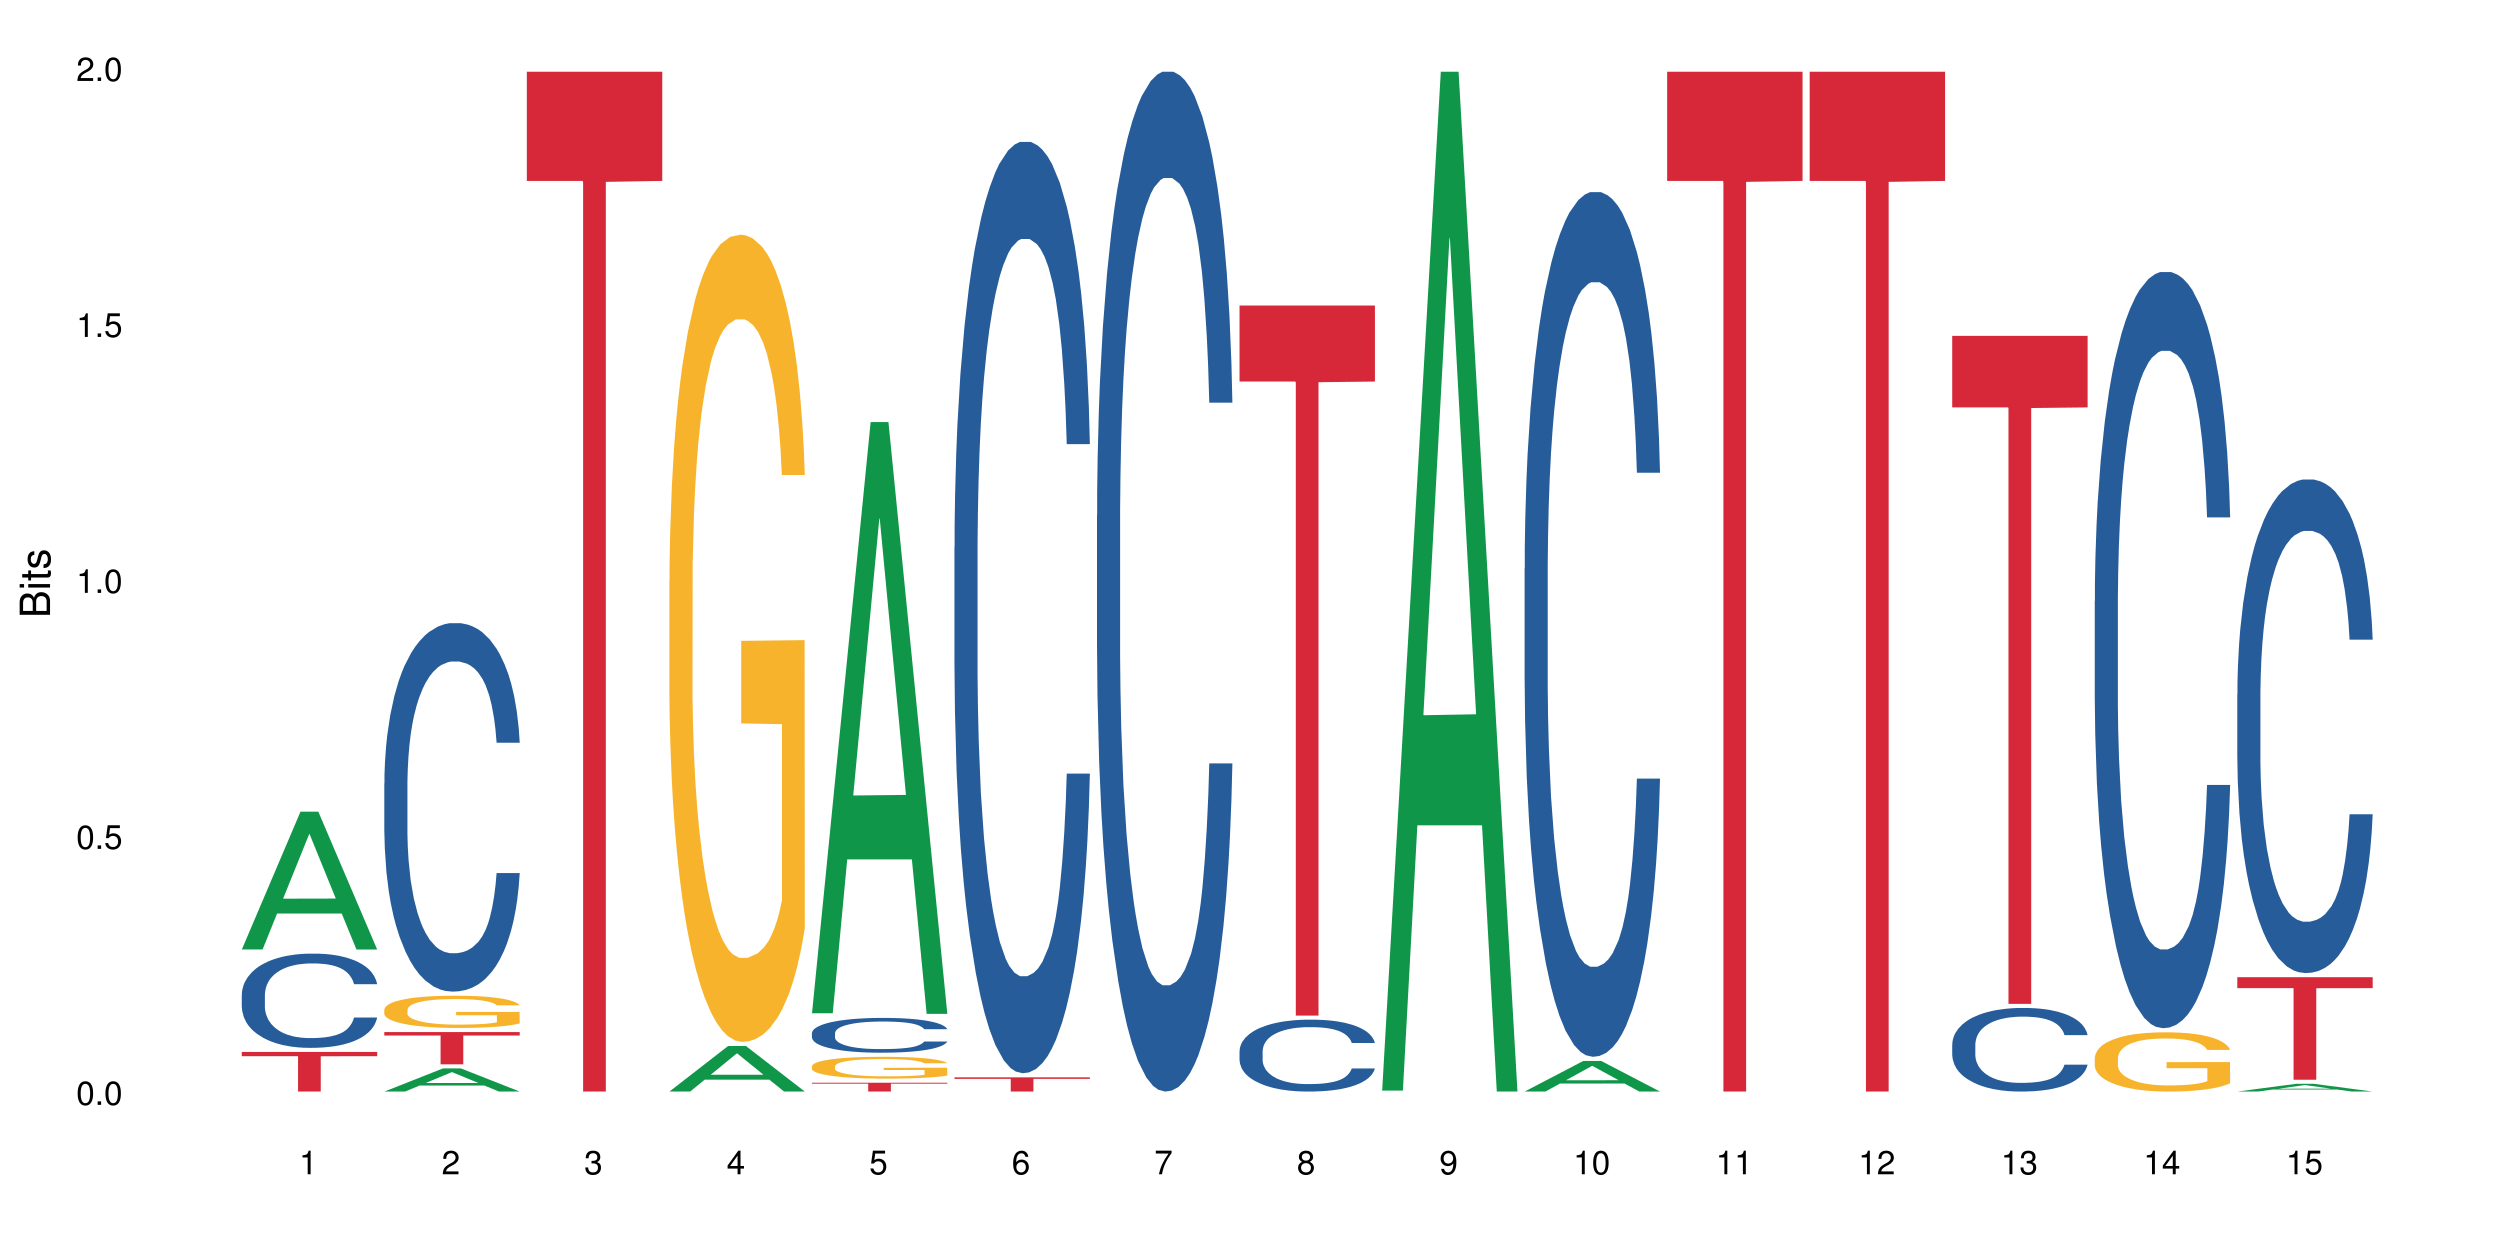 <?xml version="1.0" encoding="UTF-8"?>
<svg xmlns="http://www.w3.org/2000/svg" xmlns:xlink="http://www.w3.org/1999/xlink" width="720pt" height="360pt" viewBox="0 0 720 360" version="1.1">
<defs>
<g>
<symbol overflow="visible" id="glyph0-0">
<path style="stroke:none;" d=""/>
</symbol>
<symbol overflow="visible" id="glyph0-1">
<path style="stroke:none;" d="M 2.641 -6.797 C 2 -6.797 1.422 -6.531 1.078 -6.047 C 0.641 -5.453 0.406 -4.547 0.406 -3.297 C 0.406 -1 1.188 0.219 2.641 0.219 C 4.078 0.219 4.859 -1 4.859 -3.234 C 4.859 -4.562 4.656 -5.438 4.203 -6.047 C 3.844 -6.531 3.281 -6.797 2.641 -6.797 Z M 2.641 -6.047 C 3.547 -6.047 4 -5.125 4 -3.312 C 4 -1.375 3.562 -0.484 2.625 -0.484 C 1.734 -0.484 1.281 -1.422 1.281 -3.281 C 1.281 -5.141 1.734 -6.047 2.641 -6.047 Z M 2.641 -6.047 "/>
</symbol>
<symbol overflow="visible" id="glyph0-2">
<path style="stroke:none;" d="M 1.828 -1 L 0.828 -1 L 0.828 0 L 1.828 0 Z M 1.828 -1 "/>
</symbol>
<symbol overflow="visible" id="glyph0-3">
<path style="stroke:none;" d="M 4.562 -6.797 L 1.062 -6.797 L 0.547 -3.094 L 1.328 -3.094 C 1.719 -3.562 2.047 -3.734 2.578 -3.734 C 3.484 -3.734 4.062 -3.109 4.062 -2.094 C 4.062 -1.125 3.484 -0.531 2.578 -0.531 C 1.828 -0.531 1.375 -0.906 1.188 -1.672 L 0.328 -1.672 C 0.453 -1.109 0.547 -0.844 0.75 -0.594 C 1.125 -0.078 1.828 0.219 2.594 0.219 C 3.969 0.219 4.922 -0.781 4.922 -2.219 C 4.922 -3.562 4.031 -4.484 2.719 -4.484 C 2.25 -4.484 1.859 -4.359 1.469 -4.062 L 1.734 -5.969 L 4.562 -5.969 Z M 4.562 -6.797 "/>
</symbol>
<symbol overflow="visible" id="glyph0-4">
<path style="stroke:none;" d="M 2.484 -4.844 L 2.484 0 L 3.328 0 L 3.328 -6.797 L 2.766 -6.797 C 2.469 -5.75 2.281 -5.609 0.984 -5.453 L 0.984 -4.844 Z M 2.484 -4.844 "/>
</symbol>
<symbol overflow="visible" id="glyph0-5">
<path style="stroke:none;" d="M 4.859 -0.828 L 1.281 -0.828 C 1.359 -1.391 1.672 -1.75 2.5 -2.234 L 3.469 -2.75 C 4.406 -3.266 4.906 -3.969 4.906 -4.812 C 4.906 -5.375 4.672 -5.906 4.266 -6.266 C 3.859 -6.625 3.375 -6.797 2.719 -6.797 C 1.859 -6.797 1.219 -6.5 0.844 -5.922 C 0.609 -5.562 0.5 -5.125 0.484 -4.438 L 1.328 -4.438 C 1.359 -4.906 1.406 -5.188 1.531 -5.406 C 1.75 -5.812 2.188 -6.062 2.703 -6.062 C 3.469 -6.062 4.031 -5.516 4.031 -4.781 C 4.031 -4.25 3.719 -3.797 3.125 -3.438 L 2.234 -2.938 C 0.812 -2.141 0.406 -1.5 0.328 0 L 4.859 0 Z M 4.859 -0.828 "/>
</symbol>
<symbol overflow="visible" id="glyph0-6">
<path style="stroke:none;" d="M 2.125 -3.125 L 2.578 -3.125 C 3.516 -3.125 3.984 -2.703 3.984 -1.891 C 3.984 -1.031 3.469 -0.531 2.578 -0.531 C 1.656 -0.531 1.203 -0.984 1.156 -1.969 L 0.312 -1.969 C 0.344 -1.422 0.438 -1.078 0.609 -0.766 C 0.953 -0.109 1.625 0.219 2.547 0.219 C 3.953 0.219 4.859 -0.609 4.859 -1.906 C 4.859 -2.766 4.516 -3.25 3.703 -3.516 C 4.344 -3.766 4.656 -4.25 4.656 -4.938 C 4.656 -6.109 3.875 -6.797 2.578 -6.797 C 1.203 -6.797 0.484 -6.047 0.453 -4.609 L 1.297 -4.609 C 1.312 -5.016 1.344 -5.25 1.453 -5.453 C 1.641 -5.828 2.062 -6.062 2.594 -6.062 C 3.344 -6.062 3.797 -5.625 3.797 -4.906 C 3.797 -4.422 3.609 -4.141 3.25 -3.984 C 3.016 -3.891 2.719 -3.844 2.125 -3.844 Z M 2.125 -3.125 "/>
</symbol>
<symbol overflow="visible" id="glyph0-7">
<path style="stroke:none;" d="M 3.141 -1.625 L 3.141 0 L 3.984 0 L 3.984 -1.625 L 4.984 -1.625 L 4.984 -2.391 L 3.984 -2.391 L 3.984 -6.797 L 3.359 -6.797 L 0.266 -2.516 L 0.266 -1.625 Z M 3.141 -2.391 L 1 -2.391 L 3.141 -5.359 Z M 3.141 -2.391 "/>
</symbol>
<symbol overflow="visible" id="glyph0-8">
<path style="stroke:none;" d="M 4.781 -5.031 C 4.609 -6.141 3.891 -6.797 2.844 -6.797 C 2.094 -6.797 1.422 -6.438 1.031 -5.828 C 0.609 -5.172 0.406 -4.344 0.406 -3.094 C 0.406 -1.953 0.578 -1.234 0.984 -0.625 C 1.359 -0.078 1.953 0.219 2.703 0.219 C 3.984 0.219 4.922 -0.734 4.922 -2.078 C 4.922 -3.344 4.062 -4.234 2.844 -4.234 C 2.172 -4.234 1.641 -3.969 1.281 -3.469 C 1.281 -5.125 1.828 -6.047 2.797 -6.047 C 3.391 -6.047 3.797 -5.672 3.938 -5.031 Z M 2.734 -3.484 C 3.547 -3.484 4.062 -2.922 4.062 -2 C 4.062 -1.156 3.484 -0.531 2.703 -0.531 C 1.922 -0.531 1.328 -1.188 1.328 -2.047 C 1.328 -2.891 1.906 -3.484 2.734 -3.484 Z M 2.734 -3.484 "/>
</symbol>
<symbol overflow="visible" id="glyph0-9">
<path style="stroke:none;" d="M 4.984 -6.797 L 0.438 -6.797 L 0.438 -5.969 L 4.109 -5.969 C 2.5 -3.656 1.828 -2.234 1.328 0 L 2.219 0 C 2.594 -2.172 3.453 -4.047 4.984 -6.094 Z M 4.984 -6.797 "/>
</symbol>
<symbol overflow="visible" id="glyph0-10">
<path style="stroke:none;" d="M 3.75 -3.578 C 4.453 -4 4.688 -4.344 4.688 -4.984 C 4.688 -6.047 3.844 -6.797 2.641 -6.797 C 1.438 -6.797 0.594 -6.047 0.594 -4.984 C 0.594 -4.359 0.828 -4.016 1.516 -3.578 C 0.734 -3.203 0.359 -2.641 0.359 -1.891 C 0.359 -0.641 1.297 0.219 2.641 0.219 C 3.984 0.219 4.922 -0.641 4.922 -1.875 C 4.922 -2.641 4.531 -3.203 3.75 -3.578 Z M 2.641 -6.047 C 3.359 -6.047 3.812 -5.625 3.812 -4.969 C 3.812 -4.344 3.344 -3.922 2.641 -3.922 C 1.922 -3.922 1.453 -4.344 1.453 -4.984 C 1.453 -5.625 1.922 -6.047 2.641 -6.047 Z M 2.641 -3.203 C 3.484 -3.203 4.062 -2.672 4.062 -1.875 C 4.062 -1.062 3.484 -0.531 2.625 -0.531 C 1.797 -0.531 1.219 -1.078 1.219 -1.875 C 1.219 -2.672 1.797 -3.203 2.641 -3.203 Z M 2.641 -3.203 "/>
</symbol>
<symbol overflow="visible" id="glyph0-11">
<path style="stroke:none;" d="M 0.516 -1.547 C 0.672 -0.438 1.406 0.219 2.438 0.219 C 3.188 0.219 3.859 -0.141 4.266 -0.75 C 4.688 -1.406 4.891 -2.25 4.891 -3.484 C 4.891 -4.625 4.703 -5.359 4.312 -5.953 C 3.938 -6.5 3.344 -6.797 2.594 -6.797 C 1.297 -6.797 0.359 -5.844 0.359 -4.516 C 0.359 -3.25 1.234 -2.344 2.453 -2.344 C 3.094 -2.344 3.562 -2.578 4.016 -3.109 C 4 -1.453 3.469 -0.531 2.5 -0.531 C 1.906 -0.531 1.484 -0.906 1.359 -1.547 Z M 2.578 -6.062 C 3.375 -6.062 3.969 -5.406 3.969 -4.531 C 3.969 -3.688 3.375 -3.094 2.547 -3.094 C 1.734 -3.094 1.234 -3.672 1.234 -4.578 C 1.234 -5.438 1.797 -6.062 2.578 -6.062 Z M 2.578 -6.062 "/>
</symbol>
<symbol overflow="visible" id="glyph1-0">
<path style="stroke:none;" d=""/>
</symbol>
<symbol overflow="visible" id="glyph1-1">
<path style="stroke:none;" d="M 0 -0.953 L 0 -4.891 C 0 -5.719 -0.234 -6.344 -0.734 -6.797 C -1.188 -7.234 -1.812 -7.469 -2.5 -7.469 C -3.547 -7.469 -4.188 -7 -4.625 -5.875 C -4.984 -6.672 -5.641 -7.094 -6.531 -7.094 C -7.156 -7.094 -7.734 -6.859 -8.141 -6.391 C -8.562 -5.938 -8.75 -5.344 -8.75 -4.5 L -8.75 -0.953 Z M -4.984 -2.062 L -7.766 -2.062 L -7.766 -4.219 C -7.766 -4.844 -7.688 -5.203 -7.453 -5.5 C -7.219 -5.812 -6.859 -5.969 -6.375 -5.969 C -5.906 -5.969 -5.531 -5.812 -5.297 -5.5 C -5.062 -5.203 -4.984 -4.844 -4.984 -4.219 Z M -0.984 -2.062 L -4 -2.062 L -4 -4.781 C -4 -5.328 -3.859 -5.688 -3.578 -5.953 C -3.297 -6.219 -2.922 -6.359 -2.484 -6.359 C -2.062 -6.359 -1.688 -6.219 -1.406 -5.953 C -1.109 -5.688 -0.984 -5.328 -0.984 -4.781 Z M -0.984 -2.062 "/>
</symbol>
<symbol overflow="visible" id="glyph1-2">
<path style="stroke:none;" d="M -6.281 -1.797 L -6.281 -0.797 L 0 -0.797 L 0 -1.797 Z M -8.75 -1.797 L -8.75 -0.797 L -7.484 -0.797 L -7.484 -1.797 Z M -8.75 -1.797 "/>
</symbol>
<symbol overflow="visible" id="glyph1-3">
<path style="stroke:none;" d="M -6.281 -3.047 L -6.281 -2.016 L -8.016 -2.016 L -8.016 -1.016 L -6.281 -1.016 L -6.281 -0.172 L -5.469 -0.172 L -5.469 -1.016 L -0.719 -1.016 C -0.078 -1.016 0.281 -1.453 0.281 -2.234 C 0.281 -2.469 0.25 -2.719 0.188 -3.047 L -0.641 -3.047 C -0.609 -2.922 -0.594 -2.766 -0.594 -2.562 C -0.594 -2.141 -0.719 -2.016 -1.156 -2.016 L -5.469 -2.016 L -5.469 -3.047 Z M -6.281 -3.047 "/>
</symbol>
<symbol overflow="visible" id="glyph1-4">
<path style="stroke:none;" d="M -4.531 -5.25 C -5.766 -5.25 -6.469 -4.422 -6.469 -2.969 C -6.469 -1.516 -5.719 -0.562 -4.547 -0.562 C -3.562 -0.562 -3.094 -1.062 -2.734 -2.562 L -2.516 -3.484 C -2.344 -4.188 -2.094 -4.469 -1.625 -4.469 C -1.047 -4.469 -0.641 -3.875 -0.641 -3 C -0.641 -2.453 -0.797 -2 -1.062 -1.75 C -1.25 -1.594 -1.422 -1.531 -1.875 -1.469 L -1.875 -0.406 C -0.422 -0.453 0.281 -1.266 0.281 -2.922 C 0.281 -4.5 -0.5 -5.516 -1.719 -5.516 C -2.656 -5.516 -3.172 -4.984 -3.469 -3.734 L -3.703 -2.766 C -3.891 -1.953 -4.156 -1.609 -4.594 -1.609 C -5.172 -1.609 -5.547 -2.125 -5.547 -2.938 C -5.547 -3.75 -5.203 -4.172 -4.531 -4.203 Z M -4.531 -5.25 "/>
</symbol>
</g>
</defs>
<g id="surface30514">
<rect x="0" y="0" width="720" height="360" style="fill:rgb(100%,100%,100%);fill-opacity:1;stroke:none;"/>
<path style=" stroke:none;fill-rule:nonzero;fill:rgb(6.275%,58.824%,28.235%);fill-opacity:1;" d="M 69.629 273.438 L 69.672 273.398 L 86.547 233.754 L 91.672 233.754 L 108.629 273.473 L 102.668 273.473 L 98.418 263.105 L 79.797 263.105 L 75.629 273.438 L 69.629 273.438 L 81.586 258.816 L 96.711 258.781 L 89.172 240.246 L 89.086 240.207 L 89.004 240.32 L 81.547 258.781 L 81.586 258.816 Z M 69.629 273.438 "/>
<path style=" stroke:none;fill-rule:nonzero;fill:rgb(14.51%,36.078%,60%);fill-opacity:1;" d="M 69.629 286.457 L 69.676 286.434 L 69.676 285.84 L 69.82 284.895 L 70.152 283.707 L 70.484 282.887 L 71.34 281.426 L 72.531 280.012 L 73.766 278.918 L 74.672 278.273 L 75.48 277.777 L 77.332 276.859 L 78.523 276.391 L 79.809 275.969 L 81.375 275.547 L 82.52 275.297 L 85.086 274.902 L 86.988 274.727 L 88.461 274.652 L 91.648 274.652 L 93.551 274.75 L 94.93 274.875 L 96.453 275.074 L 97.738 275.297 L 99.973 275.844 L 101.969 276.539 L 102.871 276.934 L 104.301 277.703 L 105.395 278.449 L 106.156 279.094 L 107.012 280.012 L 107.77 281.125 L 108.344 282.391 L 108.629 283.457 L 101.969 283.457 L 101.637 282.465 L 101.258 281.695 L 100.543 280.68 L 99.828 279.961 L 98.832 279.242 L 97.926 278.77 L 96.691 278.297 L 95.598 278 L 94.453 277.777 L 93.359 277.629 L 91.27 277.48 L 88.844 277.48 L 87.938 277.531 L 86.086 277.727 L 85.086 277.902 L 83.66 278.25 L 82.66 278.57 L 81.473 279.066 L 80.664 279.488 L 79.664 280.133 L 78.949 280.703 L 78.141 281.523 L 77.668 282.145 L 77.238 282.836 L 76.859 283.656 L 76.574 284.523 L 76.383 285.441 L 76.289 286.336 L 76.289 290.18 L 76.383 291.07 L 76.621 292.113 L 77.238 293.625 L 78.141 294.941 L 79.188 295.984 L 80.188 296.727 L 80.758 297.074 L 81.52 297.473 L 82.707 297.969 L 84.422 298.465 L 85.418 298.66 L 86.941 298.859 L 88.512 298.961 L 90.602 298.961 L 92.457 298.859 L 93.695 298.734 L 94.977 298.539 L 96.738 298.117 L 97.832 297.719 L 98.781 297.246 L 99.496 296.777 L 99.973 296.379 L 100.684 295.609 L 101.258 294.77 L 101.684 293.898 L 101.969 293.055 L 108.629 293.055 L 108.344 294.047 L 107.914 295.016 L 107.484 295.734 L 106.82 296.602 L 106.059 297.371 L 104.965 298.238 L 104.062 298.809 L 102.871 299.43 L 101.777 299.902 L 100.59 300.324 L 98.832 300.82 L 97.688 301.066 L 96.453 301.289 L 94.977 301.488 L 93.125 301.664 L 91.125 301.762 L 89.27 301.785 L 87.273 301.738 L 85.801 301.637 L 83.848 301.414 L 81.426 300.969 L 79.664 300.496 L 78.285 300.027 L 77.098 299.531 L 75.766 298.859 L 74.051 297.77 L 73.008 296.926 L 72.293 296.23 L 71.484 295.266 L 70.914 294.395 L 70.246 293.008 L 69.773 291.246 L 69.629 289.883 Z M 69.629 286.457 "/>
<path style=" stroke:none;fill-rule:nonzero;fill:rgb(83.922%,15.686%,22.353%);fill-opacity:1;" d="M 69.629 302.965 L 108.629 302.965 L 108.629 304.188 L 92.375 304.199 L 92.375 314.371 L 85.836 314.371 L 85.836 304.207 L 85.742 304.188 L 69.629 304.188 Z M 69.629 302.965 "/>
<path style=" stroke:none;fill-rule:nonzero;fill:rgb(6.275%,58.824%,28.235%);fill-opacity:1;" d="M 110.68 314.363 L 110.723 314.359 L 127.598 307.699 L 132.719 307.699 L 149.68 314.371 L 143.719 314.371 L 139.469 312.629 L 120.848 312.629 L 116.68 314.363 L 110.68 314.363 L 122.637 311.91 L 137.762 311.902 L 130.223 308.789 L 130.137 308.785 L 130.055 308.801 L 122.598 311.902 L 122.637 311.91 Z M 110.68 314.363 "/>
<path style=" stroke:none;fill-rule:nonzero;fill:rgb(14.51%,36.078%,60%);fill-opacity:1;" d="M 110.68 225.641 L 110.727 225.543 L 110.727 223.219 L 110.871 219.531 L 111.203 214.875 L 111.535 211.676 L 112.391 205.953 L 113.582 200.422 L 114.816 196.156 L 115.723 193.633 L 116.531 191.695 L 118.383 188.105 L 119.574 186.262 L 120.859 184.613 L 122.426 182.965 L 123.57 181.992 L 126.137 180.441 L 128.039 179.762 L 129.512 179.473 L 132.699 179.473 L 134.602 179.859 L 135.98 180.344 L 137.504 181.121 L 138.789 181.992 L 141.023 184.129 L 143.02 186.844 L 143.922 188.395 L 145.352 191.402 L 146.445 194.312 L 147.207 196.836 L 148.062 200.422 L 148.82 204.789 L 149.395 209.734 L 149.68 213.906 L 143.02 213.906 L 142.688 210.027 L 142.305 207.02 L 141.594 203.043 L 140.879 200.23 L 139.883 197.418 L 138.977 195.574 L 137.742 193.73 L 136.648 192.566 L 135.504 191.695 L 134.41 191.113 L 132.32 190.531 L 129.895 190.531 L 128.988 190.723 L 127.137 191.5 L 126.137 192.18 L 124.711 193.535 L 123.711 194.797 L 122.523 196.738 L 121.715 198.387 L 120.715 200.906 L 120 203.141 L 119.191 206.34 L 118.719 208.766 L 118.289 211.48 L 117.91 214.68 L 117.625 218.078 L 117.434 221.664 L 117.34 225.156 L 117.34 240.191 L 117.434 243.684 L 117.672 247.758 L 118.289 253.672 L 119.191 258.812 L 120.238 262.887 L 121.238 265.797 L 121.809 267.156 L 122.57 268.707 L 123.758 270.648 L 125.473 272.586 L 126.469 273.363 L 127.992 274.141 L 129.562 274.527 L 131.652 274.527 L 133.508 274.141 L 134.746 273.656 L 136.027 272.879 L 137.789 271.23 L 138.883 269.676 L 139.832 267.836 L 140.547 265.992 L 141.023 264.441 L 141.734 261.434 L 142.305 258.137 L 142.734 254.742 L 143.02 251.441 L 149.68 251.441 L 149.395 255.324 L 148.965 259.105 L 148.535 261.918 L 147.871 265.312 L 147.109 268.32 L 146.016 271.715 L 145.113 273.945 L 143.922 276.371 L 142.828 278.215 L 141.641 279.863 L 139.883 281.801 L 138.738 282.773 L 137.504 283.645 L 136.027 284.422 L 134.176 285.102 L 132.176 285.488 L 130.32 285.586 L 128.324 285.391 L 126.852 285.004 L 124.898 284.129 L 122.473 282.383 L 120.715 280.543 L 119.336 278.699 L 118.148 276.758 L 116.816 274.141 L 115.102 269.871 L 114.059 266.574 L 113.344 263.859 L 112.535 260.074 L 111.965 256.68 L 111.297 251.25 L 110.824 244.363 L 110.68 239.027 Z M 110.68 225.641 "/>
<path style=" stroke:none;fill-rule:nonzero;fill:rgb(96.863%,70.196%,16.863%);fill-opacity:1;" d="M 110.68 290.742 L 110.727 290.734 L 110.727 290.566 L 110.918 290.184 L 111.395 289.656 L 112.012 289.223 L 112.676 288.887 L 113.105 288.707 L 113.82 288.453 L 114.438 288.266 L 116.008 287.883 L 118.004 287.527 L 119.098 287.375 L 120.336 287.23 L 122.094 287.07 L 122.902 287.012 L 125.375 286.875 L 128.18 286.789 L 131.273 286.766 L 132.699 286.773 L 134.648 286.809 L 137.312 286.898 L 138.836 286.984 L 140.023 287.07 L 141.262 287.18 L 142.781 287.352 L 144.207 287.555 L 145.352 287.758 L 146.492 288.012 L 147.441 288.281 L 148.25 288.578 L 148.965 288.938 L 149.395 289.234 L 149.68 289.531 L 143.066 289.531 L 142.688 289.234 L 142.258 289.004 L 141.547 288.723 L 140.832 288.52 L 140.117 288.359 L 138.789 288.137 L 137.645 288.004 L 136.219 287.883 L 134.84 287.809 L 133.27 287.758 L 132.32 287.738 L 129.797 287.738 L 127.516 287.801 L 126.184 287.867 L 125.234 287.934 L 123.902 288.062 L 123.094 288.164 L 122.617 288.23 L 121.191 288.496 L 120.238 288.73 L 119.715 288.895 L 119.051 289.148 L 118.574 289.379 L 118.051 289.715 L 117.766 289.973 L 117.387 290.547 L 117.34 292.074 L 117.48 292.398 L 117.766 292.746 L 118.148 293.051 L 118.719 293.371 L 119.289 293.617 L 120.285 293.949 L 121.145 294.168 L 121.809 294.312 L 123.094 294.543 L 123.617 294.617 L 124.852 294.773 L 126.137 294.891 L 127.707 294.992 L 128.895 295.043 L 130.797 295.086 L 133.223 295.086 L 136.078 295.035 L 137.883 294.965 L 139.121 294.898 L 139.93 294.84 L 140.926 294.746 L 141.641 294.66 L 142.305 294.566 L 143.113 294.426 L 143.113 292.398 L 131.367 292.387 L 131.367 291.438 L 149.629 291.43 L 149.68 294.746 L 148.68 294.977 L 147.441 295.195 L 146.254 295.367 L 145.016 295.508 L 143.258 295.672 L 141.832 295.773 L 139.645 295.891 L 137.645 295.969 L 135.555 296.02 L 133.699 296.043 L 131.512 296.051 L 129.562 296.035 L 127.469 295.984 L 125.805 295.918 L 124.281 295.832 L 122.762 295.723 L 120.859 295.543 L 119.621 295.398 L 118.336 295.223 L 117.055 295.008 L 115.91 294.781 L 115.152 294.602 L 114.391 294.398 L 113.582 294.145 L 112.82 293.855 L 112.25 293.594 L 111.727 293.297 L 111.348 293.016 L 110.965 292.633 L 110.773 292.328 L 110.68 292.066 Z M 110.68 290.742 "/>
<path style=" stroke:none;fill-rule:nonzero;fill:rgb(83.922%,15.686%,22.353%);fill-opacity:1;" d="M 110.68 297.23 L 149.68 297.23 L 149.68 298.227 L 133.426 298.234 L 133.426 306.52 L 126.887 306.52 L 126.887 298.242 L 126.793 298.227 L 110.68 298.227 Z M 110.68 297.23 "/>
<path style=" stroke:none;fill-rule:nonzero;fill:rgb(83.922%,15.686%,22.353%);fill-opacity:1;" d="M 151.73 20.664 L 190.73 20.664 L 190.73 52.102 L 174.477 52.379 L 174.477 314.371 L 167.938 314.371 L 167.938 52.652 L 167.84 52.102 L 151.73 52.102 Z M 151.73 20.664 "/>
<path style=" stroke:none;fill-rule:nonzero;fill:rgb(6.275%,58.824%,28.235%);fill-opacity:1;" d="M 192.781 314.359 L 192.824 314.348 L 209.695 301.246 L 214.82 301.246 L 231.781 314.371 L 225.82 314.371 L 221.57 310.945 L 202.949 310.945 L 198.781 314.359 L 192.781 314.359 L 204.738 309.527 L 219.863 309.516 L 212.32 303.391 L 212.238 303.375 L 212.156 303.414 L 204.699 309.516 L 204.738 309.527 Z M 192.781 314.359 "/>
<path style=" stroke:none;fill-rule:nonzero;fill:rgb(96.863%,70.196%,16.863%);fill-opacity:1;" d="M 192.781 167.156 L 192.828 166.945 L 192.828 162.699 L 193.02 153.145 L 193.496 139.98 L 194.113 129.152 L 194.777 120.66 L 195.207 116.203 L 195.922 109.832 L 196.539 105.16 L 198.109 95.605 L 200.105 86.691 L 201.199 82.867 L 202.438 79.258 L 204.195 75.227 L 205.004 73.738 L 207.477 70.344 L 210.281 68.219 L 213.375 67.582 L 214.801 67.793 L 216.75 68.645 L 219.414 70.98 L 220.938 73.102 L 222.125 75.227 L 223.363 77.984 L 224.883 82.23 L 226.309 87.328 L 227.453 92.422 L 228.594 98.793 L 229.543 105.586 L 230.352 113.016 L 231.066 121.934 L 231.496 129.363 L 231.781 136.797 L 225.168 136.797 L 224.789 129.363 L 224.359 123.633 L 223.648 116.625 L 222.934 111.531 L 222.219 107.496 L 220.887 101.977 L 219.746 98.578 L 218.32 95.605 L 216.941 93.695 L 215.371 92.422 L 214.422 91.996 L 211.898 91.996 L 209.617 93.484 L 208.285 95.184 L 207.336 96.883 L 206.004 100.066 L 205.195 102.613 L 204.719 104.312 L 203.293 110.895 L 202.34 116.84 L 201.816 120.871 L 201.152 127.242 L 200.676 132.973 L 200.152 141.465 L 199.867 147.836 L 199.488 162.273 L 199.441 200.488 L 199.582 208.559 L 199.867 217.262 L 200.25 224.906 L 200.82 232.973 L 201.391 239.133 L 202.387 247.41 L 203.246 252.93 L 203.91 256.539 L 205.195 262.273 L 205.719 264.184 L 206.953 268.004 L 208.238 270.977 L 209.809 273.527 L 210.996 274.801 L 212.898 275.859 L 215.324 275.859 L 218.18 274.586 L 219.984 272.891 L 221.223 271.191 L 222.031 269.703 L 223.027 267.367 L 223.742 265.246 L 224.406 262.91 L 225.215 259.301 L 225.215 208.559 L 213.469 208.344 L 213.469 184.566 L 231.73 184.355 L 231.781 267.367 L 230.781 273.102 L 229.543 278.621 L 228.355 282.867 L 227.117 286.477 L 225.359 290.512 L 223.934 293.059 L 221.746 296.031 L 219.746 297.941 L 217.656 299.215 L 215.801 299.852 L 213.613 300.066 L 211.664 299.641 L 209.57 298.367 L 207.906 296.668 L 206.383 294.543 L 204.859 291.785 L 202.957 287.324 L 201.723 283.715 L 200.438 279.258 L 199.152 273.949 L 198.012 268.219 L 197.25 263.758 L 196.492 258.664 L 195.684 252.293 L 194.922 245.074 L 194.352 238.492 L 193.828 231.062 L 193.445 224.059 L 193.066 214.504 L 192.875 206.859 L 192.781 200.277 Z M 192.781 167.156 "/>
<path style=" stroke:none;fill-rule:nonzero;fill:rgb(6.275%,58.824%,28.235%);fill-opacity:1;" d="M 233.832 291.828 L 233.875 291.668 L 250.746 121.559 L 255.871 121.559 L 272.832 291.988 L 266.871 291.988 L 262.621 247.5 L 244 247.5 L 239.832 291.828 L 233.832 291.828 L 245.789 229.098 L 260.914 228.938 L 253.371 149.406 L 253.289 149.246 L 253.207 149.723 L 245.75 228.938 L 245.789 229.098 Z M 233.832 291.828 "/>
<path style=" stroke:none;fill-rule:nonzero;fill:rgb(14.51%,36.078%,60%);fill-opacity:1;" d="M 233.832 297.523 L 233.879 297.516 L 233.879 297.293 L 234.023 296.945 L 234.355 296.508 L 234.688 296.207 L 235.543 295.664 L 236.734 295.145 L 237.969 294.742 L 238.875 294.504 L 239.684 294.32 L 241.535 293.98 L 242.727 293.809 L 244.008 293.652 L 245.578 293.496 L 246.719 293.406 L 249.289 293.258 L 251.191 293.195 L 252.664 293.168 L 255.852 293.168 L 257.754 293.203 L 259.133 293.25 L 260.656 293.324 L 261.938 293.406 L 264.176 293.605 L 266.172 293.863 L 267.074 294.008 L 268.504 294.293 L 269.598 294.566 L 270.355 294.805 L 271.215 295.145 L 271.973 295.555 L 272.543 296.023 L 272.832 296.414 L 266.172 296.414 L 265.84 296.051 L 265.457 295.766 L 264.746 295.391 L 264.031 295.125 L 263.031 294.859 L 262.129 294.688 L 260.895 294.512 L 259.801 294.402 L 258.656 294.32 L 257.562 294.266 L 255.473 294.211 L 253.047 294.211 L 252.141 294.227 L 250.289 294.301 L 249.289 294.367 L 247.863 294.492 L 246.863 294.613 L 245.676 294.797 L 244.867 294.953 L 243.867 295.188 L 243.152 295.398 L 242.344 295.703 L 241.871 295.93 L 241.441 296.188 L 241.062 296.488 L 240.777 296.809 L 240.586 297.148 L 240.492 297.477 L 240.492 298.895 L 240.586 299.227 L 240.824 299.609 L 241.441 300.168 L 242.344 300.652 L 243.391 301.039 L 244.391 301.312 L 244.961 301.441 L 245.723 301.586 L 246.91 301.77 L 248.621 301.953 L 249.621 302.027 L 251.145 302.098 L 252.711 302.137 L 254.805 302.137 L 256.66 302.098 L 257.898 302.055 L 259.18 301.98 L 260.941 301.824 L 262.035 301.68 L 262.984 301.504 L 263.699 301.332 L 264.176 301.184 L 264.887 300.898 L 265.457 300.59 L 265.887 300.27 L 266.172 299.957 L 272.832 299.957 L 272.543 300.324 L 272.117 300.68 L 271.688 300.945 L 271.023 301.266 L 270.262 301.551 L 269.168 301.871 L 268.266 302.082 L 267.074 302.309 L 265.98 302.484 L 264.793 302.641 L 263.031 302.82 L 261.891 302.914 L 260.656 302.996 L 259.18 303.07 L 257.324 303.133 L 255.328 303.168 L 253.473 303.18 L 251.477 303.16 L 250.004 303.125 L 248.051 303.043 L 245.625 302.875 L 243.867 302.703 L 242.488 302.527 L 241.297 302.348 L 239.969 302.098 L 238.254 301.695 L 237.207 301.387 L 236.496 301.129 L 235.688 300.773 L 235.117 300.453 L 234.449 299.938 L 233.977 299.289 L 233.832 298.785 Z M 233.832 297.523 "/>
<path style=" stroke:none;fill-rule:nonzero;fill:rgb(96.863%,70.196%,16.863%);fill-opacity:1;" d="M 233.832 307.051 L 233.879 307.043 L 233.879 306.93 L 234.07 306.672 L 234.547 306.316 L 235.164 306.023 L 235.828 305.793 L 236.258 305.672 L 236.973 305.5 L 237.59 305.375 L 239.16 305.117 L 241.156 304.875 L 242.25 304.773 L 243.488 304.676 L 245.246 304.566 L 246.055 304.523 L 248.527 304.434 L 251.332 304.375 L 254.426 304.359 L 255.852 304.363 L 257.801 304.387 L 260.465 304.449 L 261.988 304.508 L 263.176 304.566 L 264.414 304.641 L 265.934 304.754 L 267.359 304.891 L 268.504 305.031 L 269.645 305.203 L 270.594 305.387 L 271.402 305.586 L 272.117 305.828 L 272.543 306.027 L 272.832 306.23 L 266.219 306.23 L 265.84 306.027 L 265.41 305.871 L 264.699 305.684 L 263.984 305.547 L 263.27 305.438 L 261.938 305.289 L 260.797 305.195 L 259.371 305.117 L 257.992 305.062 L 256.422 305.031 L 255.473 305.02 L 252.949 305.02 L 250.668 305.059 L 249.336 305.105 L 248.387 305.148 L 247.055 305.234 L 246.246 305.305 L 245.77 305.352 L 244.344 305.527 L 243.391 305.688 L 242.867 305.797 L 242.203 305.969 L 241.727 306.125 L 241.203 306.355 L 240.918 306.527 L 240.539 306.918 L 240.492 307.949 L 240.633 308.168 L 240.918 308.402 L 241.297 308.609 L 241.871 308.828 L 242.441 308.992 L 243.438 309.219 L 244.297 309.367 L 244.961 309.465 L 246.246 309.617 L 246.77 309.672 L 248.004 309.773 L 249.289 309.855 L 250.859 309.922 L 252.047 309.957 L 253.949 309.984 L 256.375 309.984 L 259.227 309.953 L 261.035 309.906 L 262.273 309.859 L 263.082 309.82 L 264.078 309.758 L 264.793 309.699 L 265.457 309.637 L 266.266 309.539 L 266.266 308.168 L 254.52 308.16 L 254.52 307.52 L 272.781 307.512 L 272.832 309.758 L 271.832 309.91 L 270.594 310.062 L 269.406 310.176 L 268.168 310.273 L 266.41 310.383 L 264.984 310.449 L 262.797 310.531 L 260.797 310.582 L 258.707 310.617 L 256.852 310.633 L 254.664 310.641 L 252.711 310.629 L 250.621 310.594 L 248.957 310.547 L 247.434 310.492 L 245.91 310.418 L 244.008 310.297 L 242.773 310.199 L 241.488 310.078 L 240.203 309.934 L 239.062 309.781 L 238.301 309.66 L 237.543 309.52 L 236.734 309.348 L 235.973 309.152 L 235.402 308.977 L 234.879 308.777 L 234.496 308.586 L 234.117 308.328 L 233.926 308.121 L 233.832 307.945 Z M 233.832 307.051 "/>
<path style=" stroke:none;fill-rule:nonzero;fill:rgb(83.922%,15.686%,22.353%);fill-opacity:1;" d="M 233.832 311.82 L 272.832 311.82 L 272.832 312.094 L 256.578 312.094 L 256.578 314.371 L 250.039 314.371 L 250.039 312.098 L 249.941 312.094 L 233.832 312.094 Z M 233.832 311.82 "/>
<path style=" stroke:none;fill-rule:nonzero;fill:rgb(14.51%,36.078%,60%);fill-opacity:1;" d="M 274.883 157.578 L 274.93 157.332 L 274.93 151.445 L 275.074 142.129 L 275.406 130.363 L 275.738 122.273 L 276.594 107.809 L 277.785 93.832 L 279.02 83.047 L 279.926 76.672 L 280.734 71.77 L 282.586 62.695 L 283.777 58.039 L 285.059 53.871 L 286.629 49.703 L 287.77 47.25 L 290.34 43.328 L 292.242 41.613 L 293.715 40.879 L 296.902 40.879 L 298.805 41.859 L 300.184 43.082 L 301.707 45.047 L 302.988 47.25 L 305.227 52.645 L 307.223 59.512 L 308.125 63.434 L 309.555 71.031 L 310.648 78.387 L 311.406 84.762 L 312.266 93.832 L 313.023 104.867 L 313.594 117.367 L 313.883 127.91 L 307.223 127.91 L 306.891 118.105 L 306.508 110.504 L 305.797 100.453 L 305.082 93.344 L 304.082 86.234 L 303.18 81.574 L 301.945 76.918 L 300.852 73.977 L 299.707 71.77 L 298.613 70.297 L 296.523 68.828 L 294.098 68.828 L 293.191 69.316 L 291.34 71.277 L 290.34 72.992 L 288.914 76.426 L 287.914 79.613 L 286.727 84.516 L 285.918 88.684 L 284.918 95.059 L 284.203 100.699 L 283.395 108.789 L 282.922 114.918 L 282.492 121.781 L 282.113 129.871 L 281.828 138.453 L 281.637 147.523 L 281.539 156.352 L 281.539 194.352 L 281.637 203.176 L 281.875 213.473 L 282.492 228.43 L 283.395 241.422 L 284.441 251.719 L 285.441 259.074 L 286.012 262.508 L 286.773 266.43 L 287.961 271.332 L 289.672 276.234 L 290.672 278.199 L 292.195 280.16 L 293.762 281.141 L 295.855 281.141 L 297.711 280.16 L 298.949 278.934 L 300.23 276.973 L 301.992 272.805 L 303.086 268.883 L 304.035 264.223 L 304.75 259.566 L 305.227 255.641 L 305.938 248.043 L 306.508 239.707 L 306.938 231.125 L 307.223 222.789 L 313.883 222.789 L 313.594 232.598 L 313.168 242.16 L 312.738 249.27 L 312.074 257.848 L 311.312 265.449 L 310.219 274.031 L 309.316 279.668 L 308.125 285.797 L 307.031 290.457 L 305.844 294.625 L 304.082 299.527 L 302.941 301.98 L 301.707 304.184 L 300.23 306.148 L 298.375 307.863 L 296.379 308.844 L 294.523 309.09 L 292.527 308.598 L 291.051 307.617 L 289.102 305.41 L 286.676 300.996 L 284.918 296.34 L 283.539 291.684 L 282.348 286.777 L 281.02 280.16 L 279.305 269.371 L 278.258 261.035 L 277.547 254.172 L 276.738 244.609 L 276.168 236.027 L 275.5 222.301 L 275.027 204.895 L 274.883 191.41 Z M 274.883 157.578 "/>
<path style=" stroke:none;fill-rule:nonzero;fill:rgb(83.922%,15.686%,22.353%);fill-opacity:1;" d="M 274.883 310.27 L 313.883 310.27 L 313.883 310.707 L 297.629 310.711 L 297.629 314.371 L 291.09 314.371 L 291.09 310.715 L 290.992 310.707 L 274.883 310.707 Z M 274.883 310.27 "/>
<path style=" stroke:none;fill-rule:nonzero;fill:rgb(14.51%,36.078%,60%);fill-opacity:1;" d="M 315.934 148.457 L 315.98 148.188 L 315.98 141.742 L 316.125 131.543 L 316.457 118.656 L 316.789 109.797 L 317.645 93.957 L 318.836 78.652 L 320.07 66.84 L 320.977 59.859 L 321.781 54.492 L 323.637 44.559 L 324.828 39.457 L 326.109 34.891 L 327.68 30.328 L 328.82 27.645 L 331.391 23.348 L 333.293 21.469 L 334.766 20.664 L 337.953 20.664 L 339.855 21.738 L 341.234 23.078 L 342.758 25.227 L 344.039 27.645 L 346.277 33.551 L 348.273 41.066 L 349.176 45.363 L 350.605 53.684 L 351.699 61.738 L 352.457 68.719 L 353.316 78.652 L 354.074 90.734 L 354.645 104.426 L 354.93 115.969 L 348.273 115.969 L 347.941 105.23 L 347.559 96.91 L 346.848 85.902 L 346.133 78.117 L 345.133 70.332 L 344.23 65.23 L 342.996 60.129 L 341.902 56.906 L 340.758 54.492 L 339.664 52.879 L 337.574 51.27 L 335.148 51.27 L 334.242 51.805 L 332.391 53.953 L 331.391 55.832 L 329.965 59.59 L 328.965 63.082 L 327.777 68.449 L 326.969 73.016 L 325.969 79.996 L 325.254 86.172 L 324.445 95.031 L 323.973 101.742 L 323.543 109.258 L 323.164 118.117 L 322.879 127.516 L 322.688 137.449 L 322.59 147.113 L 322.59 188.727 L 322.688 198.391 L 322.926 209.668 L 323.543 226.043 L 324.445 240.273 L 325.492 251.547 L 326.492 259.602 L 327.062 263.359 L 327.824 267.656 L 329.012 273.027 L 330.723 278.395 L 331.723 280.543 L 333.246 282.691 L 334.812 283.766 L 336.906 283.766 L 338.762 282.691 L 340 281.348 L 341.281 279.199 L 343.043 274.637 L 344.137 270.34 L 345.086 265.242 L 345.801 260.141 L 346.277 255.844 L 346.988 247.52 L 347.559 238.395 L 347.988 228.996 L 348.273 219.867 L 354.93 219.867 L 354.645 230.609 L 354.219 241.078 L 353.789 248.863 L 353.125 258.262 L 352.363 266.582 L 351.27 275.98 L 350.367 282.152 L 349.176 288.867 L 348.082 293.969 L 346.895 298.531 L 345.133 303.898 L 343.992 306.586 L 342.758 309 L 341.281 311.148 L 339.426 313.027 L 337.43 314.102 L 335.574 314.371 L 333.578 313.832 L 332.102 312.762 L 330.152 310.344 L 327.727 305.512 L 325.969 300.41 L 324.59 295.309 L 323.398 289.941 L 322.07 282.691 L 320.355 270.879 L 319.309 261.75 L 318.598 254.234 L 317.789 243.762 L 317.219 234.367 L 316.551 219.332 L 316.074 200.27 L 315.934 185.504 Z M 315.934 148.457 "/>
<path style=" stroke:none;fill-rule:nonzero;fill:rgb(14.51%,36.078%,60%);fill-opacity:1;" d="M 356.984 302.676 L 357.031 302.656 L 357.031 302.203 L 357.176 301.484 L 357.508 300.578 L 357.84 299.953 L 358.695 298.836 L 359.887 297.758 L 361.121 296.926 L 362.023 296.434 L 362.832 296.055 L 364.688 295.355 L 365.879 294.996 L 367.16 294.672 L 368.73 294.352 L 369.871 294.164 L 372.441 293.859 L 374.344 293.727 L 375.816 293.672 L 379.004 293.672 L 380.906 293.746 L 382.285 293.84 L 383.809 293.992 L 385.09 294.164 L 387.328 294.578 L 389.324 295.109 L 390.227 295.41 L 391.656 295.996 L 392.75 296.566 L 393.508 297.059 L 394.367 297.758 L 395.125 298.609 L 395.695 299.574 L 395.98 300.387 L 389.324 300.387 L 388.992 299.629 L 388.609 299.043 L 387.898 298.27 L 387.184 297.719 L 386.184 297.172 L 385.281 296.812 L 384.047 296.453 L 382.953 296.227 L 381.809 296.055 L 380.715 295.941 L 378.625 295.828 L 376.199 295.828 L 375.293 295.863 L 373.438 296.016 L 372.441 296.148 L 371.016 296.414 L 370.016 296.66 L 368.828 297.039 L 368.02 297.359 L 367.02 297.852 L 366.305 298.289 L 365.496 298.91 L 365.023 299.383 L 364.594 299.914 L 364.215 300.539 L 363.926 301.199 L 363.738 301.902 L 363.641 302.582 L 363.641 305.516 L 363.738 306.195 L 363.977 306.992 L 364.594 308.145 L 365.496 309.148 L 366.543 309.941 L 367.543 310.512 L 368.113 310.777 L 368.875 311.078 L 370.062 311.457 L 371.773 311.836 L 372.773 311.988 L 374.297 312.137 L 375.863 312.215 L 377.957 312.215 L 379.812 312.137 L 381.047 312.043 L 382.332 311.891 L 384.094 311.57 L 385.188 311.266 L 386.137 310.906 L 386.852 310.547 L 387.328 310.246 L 388.039 309.66 L 388.609 309.016 L 389.039 308.355 L 389.324 307.711 L 395.98 307.711 L 395.695 308.469 L 395.27 309.203 L 394.84 309.754 L 394.176 310.414 L 393.414 311.004 L 392.32 311.664 L 391.418 312.102 L 390.227 312.574 L 389.133 312.934 L 387.945 313.254 L 386.184 313.633 L 385.043 313.82 L 383.809 313.992 L 382.332 314.145 L 380.477 314.277 L 378.48 314.352 L 376.625 314.371 L 374.629 314.332 L 373.152 314.258 L 371.203 314.086 L 368.777 313.746 L 367.02 313.387 L 365.641 313.027 L 364.449 312.648 L 363.121 312.137 L 361.406 311.305 L 360.359 310.66 L 359.648 310.133 L 358.84 309.395 L 358.27 308.73 L 357.602 307.672 L 357.125 306.328 L 356.984 305.289 Z M 356.984 302.676 "/>
<path style=" stroke:none;fill-rule:nonzero;fill:rgb(83.922%,15.686%,22.353%);fill-opacity:1;" d="M 356.984 88 L 395.98 88 L 395.98 109.887 L 379.73 110.078 L 379.73 292.492 L 373.191 292.492 L 373.191 110.27 L 373.094 109.887 L 356.984 109.887 Z M 356.984 88 "/>
<path style=" stroke:none;fill-rule:nonzero;fill:rgb(6.275%,58.824%,28.235%);fill-opacity:1;" d="M 398.035 314.094 L 398.078 313.82 L 414.949 20.664 L 420.074 20.664 L 437.031 314.371 L 431.074 314.371 L 426.824 237.703 L 408.199 237.703 L 404.035 314.094 L 398.035 314.094 L 409.992 205.988 L 425.117 205.711 L 417.574 68.648 L 417.492 68.375 L 417.41 69.199 L 409.949 205.711 L 409.992 205.988 Z M 398.035 314.094 "/>
<path style=" stroke:none;fill-rule:nonzero;fill:rgb(6.275%,58.824%,28.235%);fill-opacity:1;" d="M 439.086 314.363 L 439.129 314.355 L 456 305.543 L 461.125 305.543 L 478.082 314.371 L 472.125 314.371 L 467.875 312.066 L 449.25 312.066 L 445.086 314.363 L 439.086 314.363 L 451.043 311.113 L 466.168 311.105 L 458.625 306.984 L 458.543 306.977 L 458.461 307 L 451 311.105 L 451.043 311.113 Z M 439.086 314.363 "/>
<path style=" stroke:none;fill-rule:nonzero;fill:rgb(14.51%,36.078%,60%);fill-opacity:1;" d="M 439.086 163.691 L 439.133 163.461 L 439.133 158 L 439.277 149.352 L 439.609 138.426 L 439.941 130.914 L 440.797 117.48 L 441.988 104.508 L 443.223 94.492 L 444.125 88.574 L 444.934 84.023 L 446.789 75.598 L 447.98 71.273 L 449.262 67.406 L 450.832 63.535 L 451.973 61.258 L 454.543 57.617 L 456.445 56.023 L 457.918 55.34 L 461.105 55.34 L 463.008 56.25 L 464.387 57.391 L 465.91 59.211 L 467.191 61.258 L 469.43 66.266 L 471.426 72.641 L 472.328 76.281 L 473.754 83.34 L 474.852 90.168 L 475.609 96.086 L 476.465 104.508 L 477.227 114.75 L 477.797 126.359 L 478.082 136.148 L 471.426 136.148 L 471.094 127.043 L 470.711 119.984 L 470 110.652 L 469.285 104.051 L 468.285 97.453 L 467.383 93.125 L 466.145 88.801 L 465.051 86.07 L 463.91 84.023 L 462.816 82.656 L 460.727 81.289 L 458.301 81.289 L 457.395 81.746 L 455.539 83.566 L 454.543 85.16 L 453.117 88.348 L 452.117 91.305 L 450.926 95.859 L 450.117 99.727 L 449.121 105.645 L 448.406 110.883 L 447.598 118.395 L 447.121 124.082 L 446.695 130.457 L 446.312 137.969 L 446.027 145.934 L 445.84 154.359 L 445.742 162.551 L 445.742 197.836 L 445.84 206.027 L 446.078 215.59 L 446.695 229.473 L 447.598 241.539 L 448.645 251.098 L 449.645 257.926 L 450.215 261.113 L 450.977 264.754 L 452.164 269.309 L 453.875 273.859 L 454.875 275.684 L 456.398 277.504 L 457.965 278.414 L 460.059 278.414 L 461.914 277.504 L 463.148 276.363 L 464.434 274.543 L 466.195 270.676 L 467.289 267.031 L 468.238 262.707 L 468.953 258.383 L 469.43 254.742 L 470.141 247.684 L 470.711 239.945 L 471.141 231.977 L 471.426 224.238 L 478.082 224.238 L 477.797 233.344 L 477.371 242.223 L 476.941 248.82 L 476.277 256.789 L 475.516 263.844 L 474.422 271.812 L 473.52 277.047 L 472.328 282.738 L 471.234 287.062 L 470.047 290.934 L 468.285 295.484 L 467.145 297.762 L 465.91 299.809 L 464.434 301.633 L 462.578 303.223 L 460.582 304.137 L 458.727 304.363 L 456.73 303.906 L 455.254 302.996 L 453.305 300.949 L 450.879 296.852 L 449.121 292.527 L 447.742 288.203 L 446.551 283.648 L 445.219 277.504 L 443.508 267.488 L 442.461 259.75 L 441.75 253.375 L 440.941 244.496 L 440.371 236.531 L 439.703 223.785 L 439.227 207.621 L 439.086 195.102 Z M 439.086 163.691 "/>
<path style=" stroke:none;fill-rule:nonzero;fill:rgb(83.922%,15.686%,22.353%);fill-opacity:1;" d="M 480.137 20.664 L 519.133 20.664 L 519.133 52.102 L 502.883 52.379 L 502.883 314.371 L 496.344 314.371 L 496.344 52.652 L 496.246 52.102 L 480.137 52.102 Z M 480.137 20.664 "/>
<path style=" stroke:none;fill-rule:nonzero;fill:rgb(83.922%,15.686%,22.353%);fill-opacity:1;" d="M 521.188 20.664 L 560.184 20.664 L 560.184 52.102 L 543.934 52.379 L 543.934 314.371 L 537.395 314.371 L 537.395 52.652 L 537.297 52.102 L 521.188 52.102 Z M 521.188 20.664 "/>
<path style=" stroke:none;fill-rule:nonzero;fill:rgb(14.51%,36.078%,60%);fill-opacity:1;" d="M 562.238 300.773 L 562.285 300.754 L 562.285 300.223 L 562.43 299.387 L 562.762 298.332 L 563.094 297.605 L 563.949 296.309 L 565.137 295.055 L 566.375 294.086 L 567.277 293.516 L 568.086 293.074 L 569.941 292.262 L 571.133 291.844 L 572.414 291.469 L 573.984 291.094 L 575.125 290.875 L 577.695 290.523 L 579.598 290.367 L 581.07 290.301 L 584.258 290.301 L 586.16 290.391 L 587.539 290.5 L 589.062 290.676 L 590.344 290.875 L 592.578 291.359 L 594.578 291.973 L 595.48 292.328 L 596.906 293.008 L 598 293.668 L 598.762 294.242 L 599.617 295.055 L 600.379 296.043 L 600.949 297.168 L 601.234 298.113 L 594.578 298.113 L 594.246 297.234 L 593.863 296.551 L 593.152 295.648 L 592.438 295.012 L 591.438 294.371 L 590.535 293.953 L 589.297 293.535 L 588.203 293.273 L 587.062 293.074 L 585.969 292.941 L 583.875 292.809 L 581.453 292.809 L 580.547 292.855 L 578.691 293.031 L 577.695 293.184 L 576.266 293.492 L 575.27 293.777 L 574.078 294.219 L 573.27 294.594 L 572.273 295.164 L 571.559 295.672 L 570.75 296.395 L 570.273 296.945 L 569.848 297.562 L 569.465 298.289 L 569.18 299.059 L 568.992 299.871 L 568.895 300.664 L 568.895 304.074 L 568.992 304.867 L 569.23 305.789 L 569.848 307.133 L 570.75 308.297 L 571.797 309.223 L 572.797 309.883 L 573.367 310.191 L 574.129 310.543 L 575.316 310.984 L 577.027 311.422 L 578.027 311.598 L 579.551 311.773 L 581.117 311.863 L 583.211 311.863 L 585.066 311.773 L 586.301 311.664 L 587.586 311.488 L 589.348 311.113 L 590.441 310.762 L 591.391 310.344 L 592.105 309.926 L 592.578 309.574 L 593.293 308.895 L 593.863 308.145 L 594.293 307.375 L 594.578 306.625 L 601.234 306.625 L 600.949 307.508 L 600.523 308.363 L 600.094 309.004 L 599.43 309.773 L 598.668 310.453 L 597.574 311.227 L 596.672 311.73 L 595.48 312.281 L 594.387 312.699 L 593.199 313.074 L 591.438 313.512 L 590.297 313.734 L 589.062 313.93 L 587.586 314.105 L 585.73 314.262 L 583.734 314.348 L 581.879 314.371 L 579.883 314.328 L 578.406 314.238 L 576.457 314.039 L 574.031 313.645 L 572.273 313.227 L 570.895 312.809 L 569.703 312.367 L 568.371 311.773 L 566.66 310.805 L 565.613 310.059 L 564.902 309.441 L 564.094 308.586 L 563.523 307.816 L 562.855 306.582 L 562.379 305.02 L 562.238 303.812 Z M 562.238 300.773 "/>
<path style=" stroke:none;fill-rule:nonzero;fill:rgb(83.922%,15.686%,22.353%);fill-opacity:1;" d="M 562.238 96.734 L 601.234 96.734 L 601.234 117.328 L 584.984 117.512 L 584.984 289.121 L 578.441 289.121 L 578.441 117.691 L 578.348 117.328 L 562.238 117.328 Z M 562.238 96.734 "/>
<path style=" stroke:none;fill-rule:nonzero;fill:rgb(14.51%,36.078%,60%);fill-opacity:1;" d="M 603.289 173.102 L 603.336 172.906 L 603.336 168.125 L 603.477 160.562 L 603.812 151.008 L 604.145 144.438 L 605 132.695 L 606.188 121.348 L 607.426 112.59 L 608.328 107.414 L 609.137 103.43 L 610.992 96.066 L 612.184 92.285 L 613.465 88.898 L 615.035 85.516 L 616.176 83.523 L 618.746 80.34 L 620.648 78.945 L 622.121 78.348 L 625.309 78.348 L 627.211 79.145 L 628.59 80.141 L 630.109 81.734 L 631.395 83.523 L 633.629 87.906 L 635.629 93.477 L 636.531 96.664 L 637.957 102.836 L 639.051 108.805 L 639.812 113.98 L 640.668 121.348 L 641.43 130.305 L 642 140.457 L 642.285 149.016 L 635.629 149.016 L 635.297 141.055 L 634.914 134.883 L 634.203 126.723 L 633.488 120.949 L 632.488 115.176 L 631.586 111.395 L 630.348 107.613 L 629.254 105.223 L 628.113 103.43 L 627.02 102.238 L 624.926 101.043 L 622.5 101.043 L 621.598 101.441 L 619.742 103.031 L 618.746 104.426 L 617.316 107.215 L 616.32 109.801 L 615.129 113.781 L 614.32 117.168 L 613.324 122.344 L 612.609 126.922 L 611.801 133.488 L 611.324 138.465 L 610.898 144.039 L 610.516 150.609 L 610.23 157.578 L 610.043 164.941 L 609.945 172.109 L 609.945 202.961 L 610.043 210.129 L 610.281 218.488 L 610.898 230.633 L 611.801 241.184 L 612.848 249.543 L 613.848 255.516 L 614.418 258.301 L 615.18 261.488 L 616.367 265.469 L 618.078 269.449 L 619.078 271.043 L 620.598 272.637 L 622.168 273.43 L 624.262 273.43 L 626.117 272.637 L 627.352 271.641 L 628.637 270.047 L 630.398 266.664 L 631.492 263.477 L 632.441 259.695 L 633.156 255.914 L 633.629 252.73 L 634.344 246.559 L 634.914 239.789 L 635.344 232.824 L 635.629 226.055 L 642.285 226.055 L 642 234.016 L 641.574 241.781 L 641.145 247.555 L 640.48 254.52 L 639.719 260.691 L 638.625 267.66 L 637.723 272.238 L 636.531 277.215 L 635.438 280.996 L 634.25 284.379 L 632.488 288.359 L 631.348 290.352 L 630.109 292.145 L 628.637 293.734 L 626.781 295.129 L 624.785 295.926 L 622.93 296.125 L 620.934 295.727 L 619.457 294.93 L 617.508 293.137 L 615.082 289.555 L 613.324 285.773 L 611.945 281.992 L 610.754 278.008 L 609.422 272.637 L 607.711 263.875 L 606.664 257.109 L 605.953 251.535 L 605.145 243.77 L 604.574 236.805 L 603.906 225.656 L 603.43 211.523 L 603.289 200.574 Z M 603.289 173.102 "/>
<path style=" stroke:none;fill-rule:nonzero;fill:rgb(96.863%,70.196%,16.863%);fill-opacity:1;" d="M 603.289 304.613 L 603.336 304.598 L 603.336 304.285 L 603.527 303.586 L 604 302.617 L 604.621 301.824 L 605.285 301.199 L 605.715 300.875 L 606.426 300.406 L 607.047 300.062 L 608.613 299.363 L 610.613 298.707 L 611.707 298.426 L 612.941 298.16 L 614.703 297.863 L 615.512 297.758 L 617.984 297.508 L 620.789 297.352 L 623.883 297.305 L 625.309 297.32 L 627.258 297.383 L 629.922 297.555 L 631.441 297.711 L 632.633 297.863 L 633.867 298.066 L 635.391 298.379 L 636.816 298.754 L 637.957 299.129 L 639.102 299.594 L 640.051 300.094 L 640.859 300.641 L 641.574 301.293 L 642 301.84 L 642.285 302.387 L 635.676 302.387 L 635.297 301.84 L 634.867 301.418 L 634.152 300.906 L 633.441 300.531 L 632.727 300.234 L 631.395 299.828 L 630.254 299.578 L 628.828 299.363 L 627.449 299.223 L 625.879 299.129 L 624.926 299.098 L 622.406 299.098 L 620.125 299.207 L 618.793 299.332 L 617.84 299.453 L 616.508 299.688 L 615.699 299.875 L 615.227 300 L 613.797 300.484 L 612.848 300.922 L 612.324 301.215 L 611.66 301.684 L 611.184 302.105 L 610.66 302.727 L 610.375 303.195 L 609.992 304.254 L 609.945 307.062 L 610.09 307.652 L 610.375 308.293 L 610.754 308.852 L 611.324 309.445 L 611.895 309.898 L 612.895 310.504 L 613.75 310.91 L 614.418 311.176 L 615.699 311.598 L 616.223 311.738 L 617.461 312.016 L 618.746 312.234 L 620.312 312.422 L 621.504 312.516 L 623.406 312.594 L 625.832 312.594 L 628.684 312.5 L 630.492 312.375 L 631.727 312.25 L 632.535 312.141 L 633.535 311.969 L 634.25 311.816 L 634.914 311.645 L 635.723 311.379 L 635.723 307.652 L 623.977 307.637 L 623.977 305.891 L 642.238 305.875 L 642.285 311.969 L 641.289 312.391 L 640.051 312.797 L 638.863 313.109 L 637.625 313.375 L 635.867 313.668 L 634.438 313.855 L 632.25 314.074 L 630.254 314.215 L 628.16 314.309 L 626.305 314.355 L 624.117 314.371 L 622.168 314.34 L 620.078 314.246 L 618.41 314.121 L 616.891 313.965 L 615.367 313.762 L 613.465 313.434 L 612.23 313.172 L 610.945 312.844 L 609.66 312.453 L 608.52 312.031 L 607.758 311.707 L 606.996 311.332 L 606.188 310.863 L 605.43 310.332 L 604.859 309.852 L 604.336 309.305 L 603.953 308.789 L 603.574 308.09 L 603.383 307.527 L 603.289 307.047 Z M 603.289 304.613 "/>
<path style=" stroke:none;fill-rule:nonzero;fill:rgb(6.275%,58.824%,28.235%);fill-opacity:1;" d="M 644.34 314.367 L 644.379 314.367 L 661.254 312.137 L 666.379 312.137 L 683.336 314.371 L 677.379 314.371 L 673.129 313.789 L 654.504 313.789 L 650.34 314.367 L 644.34 314.367 L 656.297 313.547 L 671.422 313.543 L 663.879 312.504 L 663.797 312.5 L 663.715 312.508 L 656.254 313.543 L 656.297 313.547 Z M 644.34 314.367 "/>
<path style=" stroke:none;fill-rule:nonzero;fill:rgb(14.51%,36.078%,60%);fill-opacity:1;" d="M 644.34 199.945 L 644.387 199.816 L 644.387 196.695 L 644.527 191.758 L 644.863 185.523 L 645.195 181.234 L 646.051 173.57 L 647.238 166.164 L 648.477 160.445 L 649.379 157.066 L 650.188 154.469 L 652.043 149.66 L 653.23 147.191 L 654.516 144.984 L 656.086 142.773 L 657.227 141.477 L 659.797 139.395 L 661.699 138.488 L 663.172 138.098 L 666.359 138.098 L 668.262 138.617 L 669.641 139.266 L 671.16 140.305 L 672.445 141.477 L 674.68 144.332 L 676.68 147.973 L 677.582 150.051 L 679.008 154.078 L 680.102 157.977 L 680.863 161.355 L 681.719 166.164 L 682.48 172.008 L 683.051 178.637 L 683.336 184.223 L 676.68 184.223 L 676.348 179.027 L 675.965 175 L 675.254 169.672 L 674.539 165.902 L 673.539 162.133 L 672.637 159.664 L 671.398 157.195 L 670.305 155.637 L 669.164 154.469 L 668.07 153.688 L 665.977 152.91 L 663.551 152.91 L 662.648 153.168 L 660.793 154.207 L 659.797 155.117 L 658.367 156.938 L 657.371 158.625 L 656.18 161.227 L 655.371 163.434 L 654.375 166.812 L 653.66 169.801 L 652.852 174.09 L 652.375 177.336 L 651.949 180.977 L 651.566 185.262 L 651.281 189.812 L 651.094 194.617 L 650.996 199.297 L 650.996 219.438 L 651.094 224.113 L 651.328 229.57 L 651.949 237.496 L 652.852 244.383 L 653.898 249.84 L 654.898 253.738 L 655.469 255.559 L 656.23 257.637 L 657.418 260.234 L 659.129 262.832 L 660.129 263.875 L 661.648 264.914 L 663.219 265.434 L 665.312 265.434 L 667.168 264.914 L 668.402 264.262 L 669.688 263.223 L 671.449 261.016 L 672.543 258.938 L 673.492 256.469 L 674.207 254 L 674.68 251.918 L 675.395 247.891 L 675.965 243.473 L 676.395 238.926 L 676.68 234.508 L 683.336 234.508 L 683.051 239.707 L 682.625 244.773 L 682.195 248.539 L 681.531 253.09 L 680.77 257.117 L 679.676 261.664 L 678.77 264.652 L 677.582 267.902 L 676.488 270.371 L 675.301 272.578 L 673.539 275.176 L 672.398 276.477 L 671.16 277.645 L 669.688 278.688 L 667.832 279.594 L 665.836 280.113 L 663.98 280.246 L 661.984 279.984 L 660.508 279.465 L 658.559 278.297 L 656.133 275.957 L 654.375 273.488 L 652.996 271.02 L 651.805 268.422 L 650.473 264.914 L 648.762 259.195 L 647.715 254.777 L 647.004 251.141 L 646.195 246.07 L 645.621 241.523 L 644.957 234.25 L 644.48 225.023 L 644.34 217.875 Z M 644.34 199.945 "/>
<path style=" stroke:none;fill-rule:nonzero;fill:rgb(83.922%,15.686%,22.353%);fill-opacity:1;" d="M 644.34 281.426 L 683.336 281.426 L 683.336 284.586 L 667.082 284.613 L 667.082 310.957 L 660.543 310.957 L 660.543 284.641 L 660.449 284.586 L 644.34 284.586 Z M 644.34 281.426 "/>
<g style="fill:rgb(0%,0%,0%);fill-opacity:1;">
  <use xlink:href="#glyph0-1" x="21.957" y="318.198"/>
  <use xlink:href="#glyph0-2" x="27.291" y="318.198"/>
  <use xlink:href="#glyph0-1" x="29.958" y="318.198"/>
</g>
<g style="fill:rgb(0%,0%,0%);fill-opacity:1;">
  <use xlink:href="#glyph0-1" x="21.957" y="244.476"/>
  <use xlink:href="#glyph0-2" x="27.291" y="244.476"/>
  <use xlink:href="#glyph0-3" x="29.958" y="244.476"/>
</g>
<g style="fill:rgb(0%,0%,0%);fill-opacity:1;">
  <use xlink:href="#glyph0-4" x="21.957" y="170.753"/>
  <use xlink:href="#glyph0-2" x="27.291" y="170.753"/>
  <use xlink:href="#glyph0-1" x="29.958" y="170.753"/>
</g>
<g style="fill:rgb(0%,0%,0%);fill-opacity:1;">
  <use xlink:href="#glyph0-4" x="21.957" y="97.034"/>
  <use xlink:href="#glyph0-2" x="27.291" y="97.034"/>
  <use xlink:href="#glyph0-3" x="29.958" y="97.034"/>
</g>
<g style="fill:rgb(0%,0%,0%);fill-opacity:1;">
  <use xlink:href="#glyph0-5" x="21.957" y="23.312"/>
  <use xlink:href="#glyph0-2" x="27.291" y="23.312"/>
  <use xlink:href="#glyph0-1" x="29.958" y="23.312"/>
</g>
<g style="fill:rgb(0%,0%,0%);fill-opacity:1;">
  <use xlink:href="#glyph0-4" x="86.129" y="338.19"/>
</g>
<g style="fill:rgb(0%,0%,0%);fill-opacity:1;">
  <use xlink:href="#glyph0-5" x="127.18" y="338.19"/>
</g>
<g style="fill:rgb(0%,0%,0%);fill-opacity:1;">
  <use xlink:href="#glyph0-6" x="168.23" y="338.19"/>
</g>
<g style="fill:rgb(0%,0%,0%);fill-opacity:1;">
  <use xlink:href="#glyph0-7" x="209.281" y="338.19"/>
</g>
<g style="fill:rgb(0%,0%,0%);fill-opacity:1;">
  <use xlink:href="#glyph0-3" x="250.332" y="338.19"/>
</g>
<g style="fill:rgb(0%,0%,0%);fill-opacity:1;">
  <use xlink:href="#glyph0-8" x="291.383" y="338.19"/>
</g>
<g style="fill:rgb(0%,0%,0%);fill-opacity:1;">
  <use xlink:href="#glyph0-9" x="332.434" y="338.19"/>
</g>
<g style="fill:rgb(0%,0%,0%);fill-opacity:1;">
  <use xlink:href="#glyph0-10" x="373.484" y="338.19"/>
</g>
<g style="fill:rgb(0%,0%,0%);fill-opacity:1;">
  <use xlink:href="#glyph0-11" x="414.535" y="338.19"/>
</g>
<g style="fill:rgb(0%,0%,0%);fill-opacity:1;">
  <use xlink:href="#glyph0-4" x="453.086" y="338.19"/>
  <use xlink:href="#glyph0-1" x="458.42" y="338.19"/>
</g>
<g style="fill:rgb(0%,0%,0%);fill-opacity:1;">
  <use xlink:href="#glyph0-4" x="494.137" y="338.19"/>
  <use xlink:href="#glyph0-4" x="499.471" y="338.19"/>
</g>
<g style="fill:rgb(0%,0%,0%);fill-opacity:1;">
  <use xlink:href="#glyph0-4" x="535.188" y="338.19"/>
  <use xlink:href="#glyph0-5" x="540.521" y="338.19"/>
</g>
<g style="fill:rgb(0%,0%,0%);fill-opacity:1;">
  <use xlink:href="#glyph0-4" x="576.238" y="338.19"/>
  <use xlink:href="#glyph0-6" x="581.572" y="338.19"/>
</g>
<g style="fill:rgb(0%,0%,0%);fill-opacity:1;">
  <use xlink:href="#glyph0-4" x="617.289" y="338.19"/>
  <use xlink:href="#glyph0-7" x="622.623" y="338.19"/>
</g>
<g style="fill:rgb(0%,0%,0%);fill-opacity:1;">
  <use xlink:href="#glyph0-4" x="658.34" y="338.19"/>
  <use xlink:href="#glyph0-3" x="663.674" y="338.19"/>
</g>
<g style="fill:rgb(0%,0%,0%);fill-opacity:1;">
  <use xlink:href="#glyph1-1" x="14.412" y="178.016"/>
  <use xlink:href="#glyph1-2" x="14.412" y="170.012"/>
  <use xlink:href="#glyph1-3" x="14.412" y="167.348"/>
  <use xlink:href="#glyph1-4" x="14.412" y="164.012"/>
</g>
</g>
</svg>
